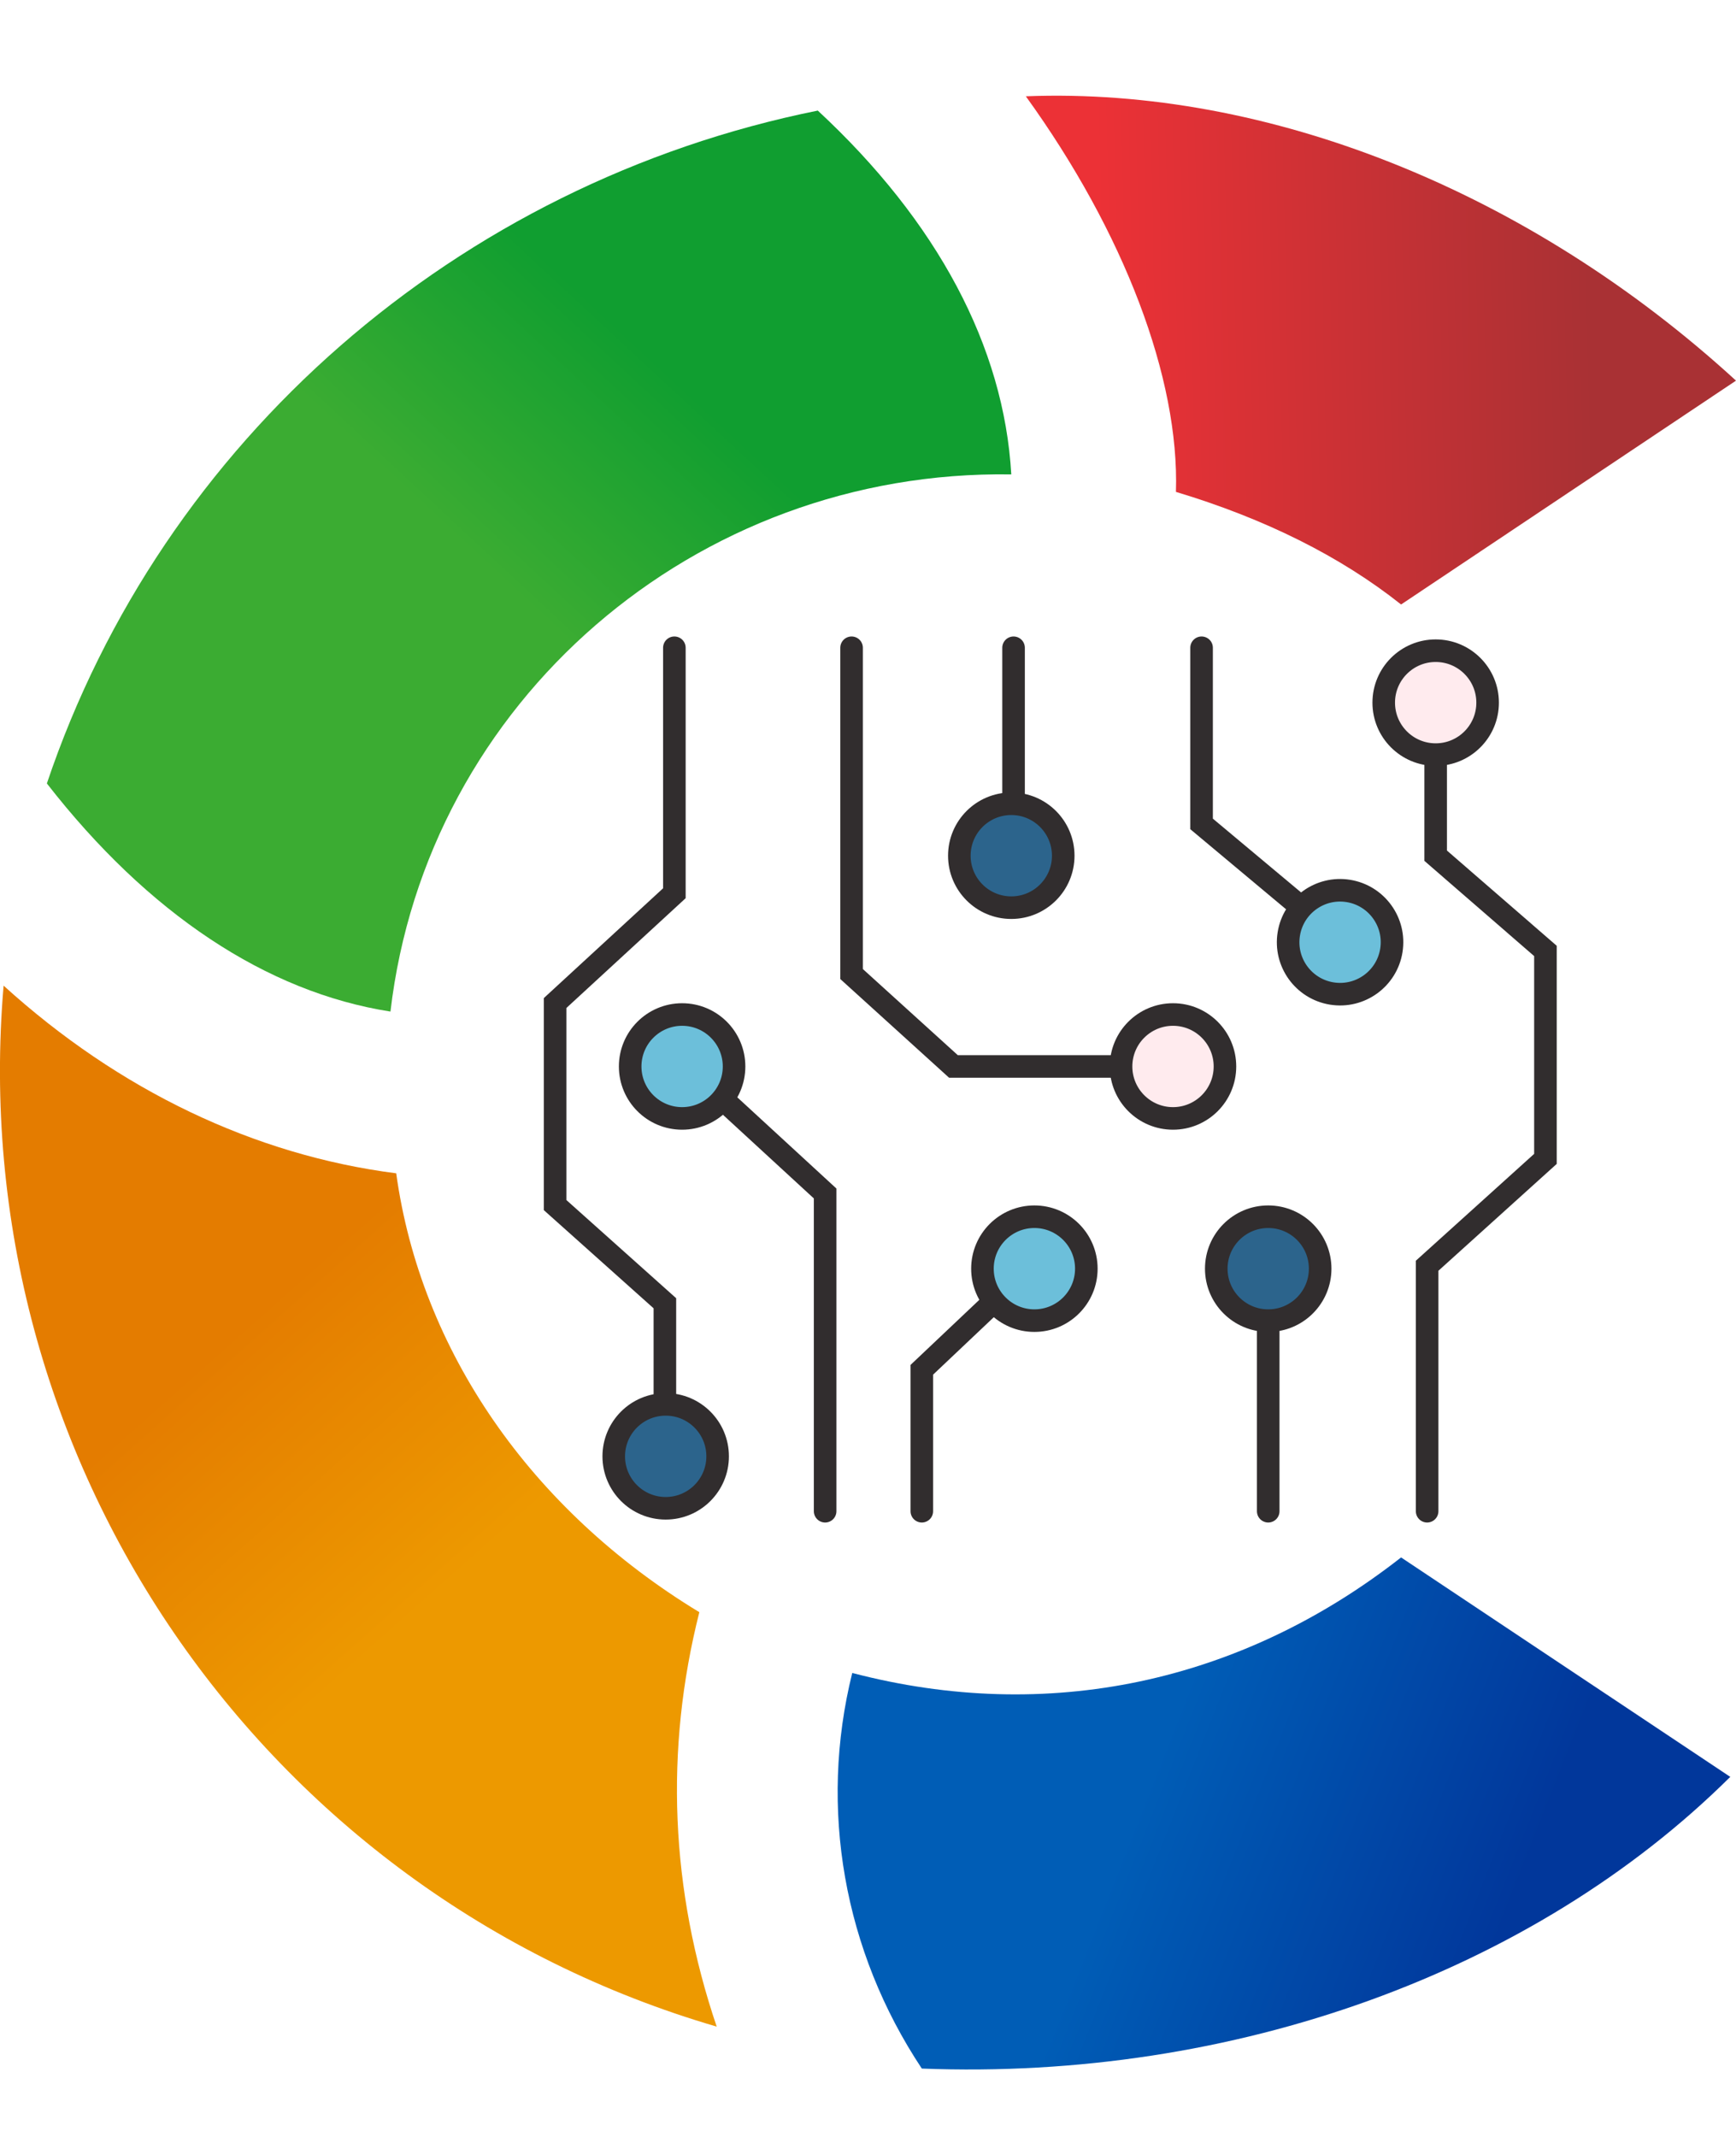<?xml version="1.0" encoding="utf-8"?>
<!-- Generator: Adobe Illustrator 25.2.0, SVG Export Plug-In . SVG Version: 6.00 Build 0)  -->
<svg version="1.1" id="Layer_1" xmlns="http://www.w3.org/2000/svg" xmlns:xlink="http://www.w3.org/1999/xlink" x="0px" y="0px"
	 viewBox="0 0 1300 1600" style="enable-background:new 0 0 1300 1600;" xml:space="preserve">
<style type="text/css">
	.st0{fill:#FFFFFF;}
	.st1{fill:url(#SVGID_1_);}
	.st2{fill:url(#SVGID_2_);}
	.st3{fill:url(#SVGID_3_);}
	.st4{fill:url(#SVGID_4_);}
	.st5{fill:none;stroke:#312D2E;stroke-width:16.9;stroke-linecap:round;stroke-miterlimit:52;}
	.st6{fill:#2C648C;stroke:#312D2E;stroke-width:16.9;stroke-miterlimit:52;}
	.st7{fill:#6CBFDA;stroke:#312D2E;stroke-width:16.9;stroke-miterlimit:52;}
	.st8{fill:#FFEBEE;stroke:#312D2E;stroke-width:16.9;stroke-miterlimit:52;}
</style>
<rect class="st0" width="1300" height="1600"/>
<linearGradient id="SVGID_1_" gradientUnits="userSpaceOnUse" x1="352.402" y1="1221.965" x2="351.248" y2="1221.948" gradientTransform="matrix(319.8 0 0 -229.063 -111505.211 280165.938)">
	<stop  offset="0" style="stop-color:#A93134"/>
	<stop  offset="1" style="stop-color:#EC3136"/>
</linearGradient>
<path class="st1" d="M1300,285l-250.8,167.6c-45.2-35.9-101.8-64.2-168.6-84.3c2.7-85-38.7-194.1-112.4-296.2
	C949.7,65,1145.3,143.3,1300,285"/>
<linearGradient id="SVGID_2_" gradientUnits="userSpaceOnUse" x1="351.754" y1="1220.986" x2="351.421" y2="1220.653" gradientTransform="matrix(434.2 0 0 -405.6 -152214.703 495528.562)">
	<stop  offset="0" style="stop-color:#109E30"/>
	<stop  offset="1" style="stop-color:#3BAC32"/>
</linearGradient>
<path class="st2" d="M612.4,82.8c89.6,83.1,139.4,176.7,144.9,272.4c-236.8-3.7-437.8,170.2-464.9,402.2
	c-92.8-14.5-181.6-73.5-257.3-170.8C121.4,330.1,342.5,137.2,612.4,82.8"/>
<linearGradient id="SVGID_3_" gradientUnits="userSpaceOnUse" x1="350.791" y1="1220.258" x2="351.107" y2="1219.742" gradientTransform="matrix(322.74 0 0 -468.65 -113001.836 572836.562)">
	<stop  offset="0" style="stop-color:#E47C00"/>
	<stop  offset="1" style="stop-color:#ED9900"/>
</linearGradient>
<path class="st3" d="M2.7,738c86.4,78.4,187.8,126.9,294,140.5c18.3,132.6,100.9,252.1,227,328.6c-26.1,103.2-21.7,207.8,13,310.3
	C195.9,1417.8-27.5,1091.8,2.7,738"/>
<linearGradient id="SVGID_4_" gradientUnits="userSpaceOnUse" x1="352.411" y1="1219.887" x2="351.679" y2="1220.053" gradientTransform="matrix(401.889 0 0 -230.516 -140485.031 282597.188)">
	<stop  offset="0" style="stop-color:#01379B"/>
	<stop  offset="1" style="stop-color:#005DB6"/>
</linearGradient>
<path class="st4" d="M1295.7,1330.4l-246.5-164.3c-120.3,94.2-265.1,124.7-411,86.5c-25.2,101.4-6.4,208.1,52.1,296.2
	C923.5,1557.9,1148.2,1476.8,1295.7,1330.4"/>
<path class="st5" d="M505,485v183.8l-89.3,82.2v151.3l82.2,73.5v103.8"/>
<circle class="st6" cx="498.5" cy="1090.4" r="38.9"/>
<path class="st5" d="M617.9,1131.5V893.6L521.6,805"/>
<circle class="st7" cx="510.8" cy="798.5" r="38.9"/>
<path class="st5" d="M637.7,485v244.3l76.3,69.2h166.5"/>
<circle class="st8" cx="878.4" cy="798.5" r="38.9"/>
<path class="st5" d="M759,485v155.7"/>
<circle class="st6" cx="757.3" cy="640.7" r="38.9"/>
<path class="st5" d="M690.3,1131.5v-105.9l80-75.7"/>
<circle class="st7" cx="774.6" cy="949.9" r="38.9"/>
<path class="st5" d="M899.8,485v131.9l91,76.1"/>
<ellipse transform="matrix(0.16 -0.987 0.987 0.16 146.575 1583.349)" class="st7" cx="1003.8" cy="705.5" rx="38.9" ry="38.9"/>
<path class="st5" d="M949.7,1131.5V949.9"/>
<circle class="st6" cx="949.7" cy="949.9" r="38.9"/>
<path class="st5" d="M1068.7,1131.5V947.7l88.6-80V712l-82.2-71.3V539.1"/>
<circle class="st8" cx="1075.1" cy="526.1" r="38.9"/>
</svg>
